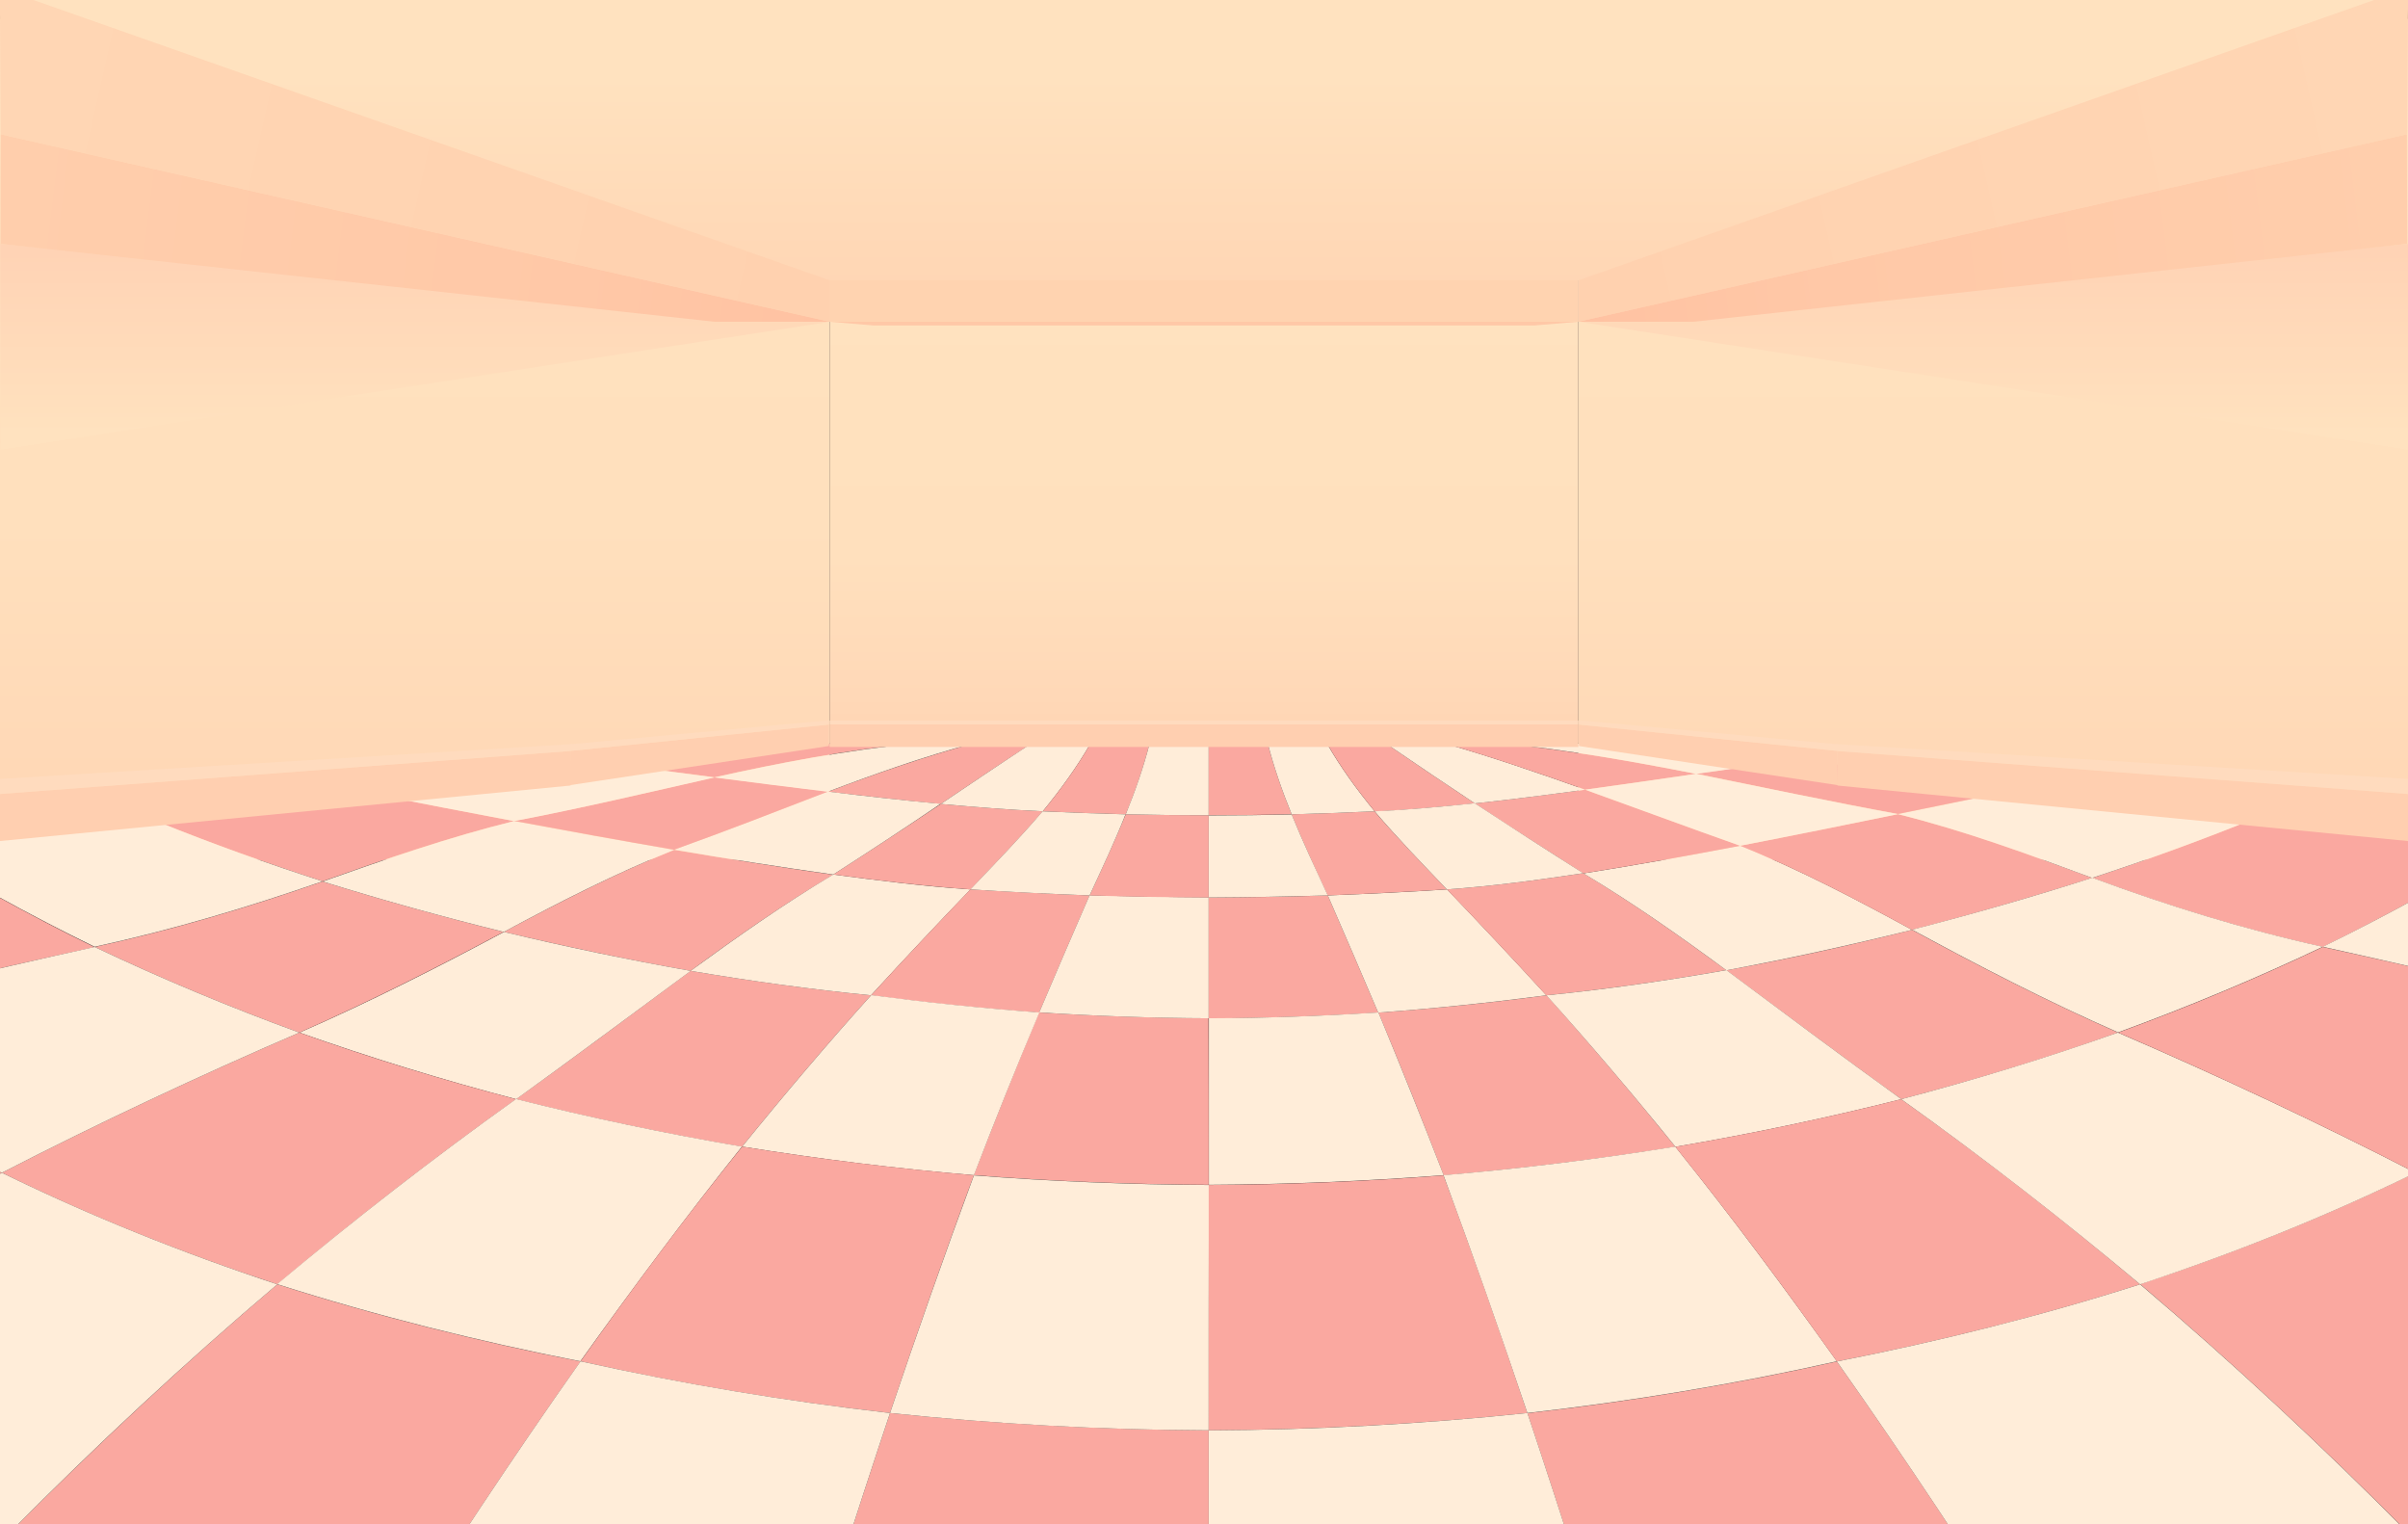<svg xmlns="http://www.w3.org/2000/svg" version="1.1" id="bgff" x="0" y="0" width="1280" height="810" viewBox="0 0 1280 810" xml:space="preserve" enable-background="new 0 0 1280 810" preserveAspectRatio="none"><rect x="0" y="0" width="1280" height="810" fill="#333333" stroke="none"/><linearGradient id="SVGID_1_" gradientUnits="userSpaceOnUse" x1="640" y1="146" x2="640" y2="395"><stop offset="0" stop-color="#FFE2BF"/><stop offset="0.6" stop-color="#FFE0BD"/><stop offset="0.9" stop-color="#FFD8B7"/><stop offset="1" stop-color="#FFD4B3"/></linearGradient><rect x="441" y="146" width="398" height="249" fill="url(#SVGID_1_)"/><linearGradient id="SVGID_2_" gradientUnits="userSpaceOnUse" x1="220.5" y1="10" x2="220.5" y2="457"><stop offset="0" stop-color="#FFE2BF"/><stop offset="0.6" stop-color="#FFE0BD"/><stop offset="0.9" stop-color="#FFD8B6"/><stop offset="1" stop-color="#FFD2B1"/></linearGradient><rect y="10" width="441" height="447" fill="url(#SVGID_2_)"/><rect x="440" y="147" width="399" height="24" fill="#FFD3B0"/><polygon points="839 171 441 171 464.5 173 815.5 173 " fill="#FFC8A7"/><linearGradient id="SVGID_3_" gradientUnits="userSpaceOnUse" x1="220.7" y1="230.4" x2="220.7" y2="133.8"><stop offset="0" stop-color="#FFE2BF"/><stop offset="0.3" stop-color="#FFDDBB"/><stop offset="1" stop-color="#FFD3B5"/></linearGradient><polyline points="441.3 171 0.1 129.6 0.3 239 " fill="url(#SVGID_3_)"/><linearGradient id="SVGID_4_" gradientUnits="userSpaceOnUse" x1="533.4" y1="10" x2="533.4" y2="457" gradientTransform="matrix(-1 0 0 1 1592.885 0)"><stop offset="0" stop-color="#FFE2BF"/><stop offset="0.6" stop-color="#FFE0BD"/><stop offset="0.9" stop-color="#FFD8B6"/><stop offset="1" stop-color="#FFD2B1"/></linearGradient><rect x="839" y="10" width="441" height="447" fill="url(#SVGID_4_)"/><path d="M394.4 609.5c-40.4-6.9-80.3-15.3-120.1-25.3 31.2-22.4 61.9-45.4 92.8-68.2 31.9 5.4 63.8 9.8 95.9 13C439.4 555.2 416.6 582.1 394.4 609.5zM367.1 516c-33.3-5.9-66.4-12.9-99.3-20.7 29.6-15.8 59.3-31.1 90.5-43.6 28.1 4.7 56.3 9.2 84.6 13.2C416.6 480.5 391.8 497.9 367.1 516z" fill="#FAA8A0"/><path d="M463 529c-32.2-3.2-64.1-7.6-95.9-13 24.7-18 49.5-35.5 75.8-51.2 24.3 3.2 48.6 6.3 73 7.9C498 491.3 480.4 510 463 529zM274.4 584.2c-38.9-10.2-77.3-22-115.2-35.4 37.1-16.2 73-34.4 108.7-53.5 32.9 7.9 66 14.8 99.3 20.7C336.2 538.8 305.5 561.8 274.4 584.2z" fill="#FFEDD9"/><path d="M159.1 548.8c-37-13.5-73.2-28.6-108.8-45.5 41.2-9 81.3-20.9 121.1-34.8 31.9 9.9 63.9 18.8 96.3 26.8C232.1 514.3 196.2 532.5 159.1 548.8zM171.5 468.4c-29.4-9.5-58.3-19.8-87-31.4 38.1-5.7 76-11.6 114.4-14.9 24.8 4.8 49.5 9.6 74.3 14.3C238.6 444.9 205.1 456.5 171.5 468.4z" fill="#FAA8A0"/><path d="M267.8 495.3c-32.4-8-64.5-16.9-96.3-26.8 33.6-11.9 67.1-23.5 101.8-32.1 28.3 5.3 56.6 10.4 85 15.3C327.1 464.2 297.4 479.4 267.8 495.3zM50.3 503.2c-34.6-16.9-68.1-35.3-100.7-55.7 45.3-0.7 90.1-4 134.9-10.5 28.6 11.6 57.6 21.9 87 31.4C131.6 482.3 91.6 494.2 50.3 503.2z" fill="#FFEDD9"/><path d="M642.5 629.7c-41.7-0.2-83.3-1.9-124.9-5.1 11.2-29 22.7-57.8 34.7-86.5 30 1.9 60 2.9 90.1 3.1C642.5 570.7 642.5 600.2 642.5 629.7zM552.4 538.2c-29.9-2.2-59.6-5.2-89.4-9.2 17.3-19 35-37.7 52.8-56.3 21.1 1.3 42.2 2.4 63.4 3.2C570.2 496.6 561.2 517.4 552.4 538.2z" fill="#FAA8A0"/><path d="M642.5 541.2c-30.1-0.1-60.1-1.2-90.1-3.1 8.8-20.8 17.8-41.6 26.8-62.3 21.1 0.6 42.2 1 63.3 1.1C642.5 498.4 642.5 519.8 642.5 541.2zM517.7 624.6c-41.3-3.5-82.3-8.6-123.2-15.2 22.2-27.4 45-54.3 68.6-80.5 29.7 3.9 59.5 7 89.4 9.2C540.4 566.8 528.8 595.7 517.7 624.6z" fill="#FFEDD9"/><path d="M890.6 609.5c-40.9 6.6-81.9 11.6-123.2 15.2 -11.2-29-22.7-57.8-34.7-86.5 29.9-2.2 59.6-5.2 89.4-9.2C845.6 555.2 868.4 582.1 890.6 609.5zM732.6 538.2c-30 1.9-60 2.9-90.1 3.1 0-21.4 0-42.9 0-64.3 21.1-0.1 42.2-0.4 63.3-1.1C714.8 496.6 723.8 517.4 732.6 538.2z" fill="#FAA8A0"/><path d="M822 529c-29.7 3.9-59.5 7-89.4 9.2 -8.8-20.8-17.8-41.6-26.8-62.3 21.1-0.8 42.3-1.8 63.4-3.2C787 491.3 804.6 510 822 529zM767.4 624.6c-41.6 3.2-83.1 4.9-124.8 5.1 0-29.5 0-59 0-88.5 30.1-0.1 60.1-1.2 90.1-3.1C744.6 566.8 756.2 595.7 767.4 624.6z" fill="#FFEDD9"/><path d="M1125.9 548.8c-37.9 13.5-76.3 25.2-115.2 35.4 -31.3-22.4-62.1-45.6-93-68.5 33.2-6.1 66-13.3 98.7-21.5C1052.3 513.7 1088.4 532.3 1125.9 548.8zM917.6 515.6c-31.8 5.6-63.6 10.2-95.7 13.4 -17.3-19-35-37.7-52.8-56.3 24.3-1.7 48.4-5 72.5-8.6C868 479.9 892.9 497.5 917.6 515.6z" fill="#FAA8A0"/><path d="M1016.4 494.2c-32.7 8.1-65.6 15.3-98.7 21.5 -24.7-18.2-49.7-35.8-76-51.5 27.9-4.4 55.7-9.4 83.4-14.7C956.6 462.2 986.5 477.9 1016.4 494.2zM1010.7 584.2c-39.7 10-79.7 18.4-120.1 25.3 -22.2-27.4-45-54.3-68.6-80.5 32.1-3.2 63.9-7.8 95.7-13.4C948.6 538.6 979.4 561.7 1010.7 584.2z" fill="#FFEDD9"/><path d="M1335.4 447.6c-32.7 20.3-66.2 38.8-100.7 55.7 -41.9-9.3-82.3-21.8-122.5-36.7 29.3-9.7 58.1-20.1 86.7-31.7C1244.1 442.7 1289.4 446.8 1335.4 447.6zM1112.1 466.6c-31.7 10.1-63.6 19.3-95.8 27.6 -29.9-16.3-59.8-32-91.3-44.7 28-5.4 55.9-11.1 83.9-16.8C1044.2 441.5 1078.1 453.9 1112.1 466.6z" fill="#FAA8A0"/><path d="M1198.8 434.9c-28.5 11.6-57.4 22.1-86.7 31.7 -34.1-12.7-67.9-25.1-103.2-33.9 24.6-5 49.2-10.1 73.8-14.9C1121.8 421.2 1160.2 428.1 1198.8 434.9zM1234.7 503.2c-35.6 16.9-71.8 32-108.8 45.5 -37.4-16.4-73.6-35.1-109.5-54.6 32.2-8.3 64.1-17.4 95.8-27.6C1152.4 481.4 1192.8 493.9 1234.7 503.2z" fill="#FFEDD9"/><path d="M515.9 472.7c-24.4-1.7-48.7-4.7-73-7.9 19.2-12.3 38.2-24.8 57.2-37.5 18.1 1.6 36.1 3.1 54.2 3.9C542 445.5 528.9 459.1 515.9 472.7zM500.1 427.3c-20-1.9-40-4.2-60-6.5 25.3-9.6 50.7-18.4 76.8-25.6 10.5 0 21 0 31.4 0C532.1 405.7 516.1 416.5 500.1 427.3z" fill="#FAA8A0"/><path d="M554.3 431.2c-18.1-0.8-36.2-2.3-54.2-3.9 16-10.8 32-21.6 48.2-32.2 10.5 0 21 0 31.4 0C572.2 408.1 563.8 419.6 554.3 431.2zM442.9 464.8c-28.3-4-56.4-8.4-84.6-13.2 27.4-9.8 54.6-20.4 81.7-30.9 20 2.4 40 4.7 60 6.5C481.1 440 462.1 452.5 442.9 464.8z" fill="#FFEDD9"/><path d="M358.3 451.6c-28.4-4.9-56.7-10-85-15.3 35.7-6.7 71.1-15.1 106.5-23.2 20.1 2.6 40.2 5.2 60.3 7.6C412.8 431.2 385.7 441.8 358.3 451.6zM379.8 413.1c-18.3-2.4-36.6-4.8-54.9-7.1 42.9-6 85.7-10.5 129.1-10.9 10.5 0 21 0 31.4 0C449.7 398.7 414.8 405.3 379.8 413.1z" fill="#FAA8A0"/><path d="M440 420.8c-20.1-2.4-40.2-5-60.3-7.6 35-7.8 69.9-14.4 105.6-18 10.5 0 21 0 31.4 0C490.7 402.3 465.3 411.2 440 420.8zM273.3 436.4c-24.8-4.7-49.6-9.4-74.3-14.3 42.2-3.6 84-10 126-16 18.3 2.3 36.6 4.7 54.9 7.1C344.3 421.2 309 429.6 273.3 436.4z" fill="#FFEDD9"/><path d="M642.5 477c-21.1-0.1-42.2-0.4-63.3-1.1 6.6-14.3 13.2-28.5 19.2-43.1 14.7 0.3 29.4 0.5 44.1 0.5C642.5 447.9 642.5 462.4 642.5 477zM598.4 432.8c-14.7-0.4-29.4-0.9-44.1-1.6 9.5-11.6 17.9-23.1 25.4-36.1 10.5 0 20.9 0 31.4 0C607.8 408 603.5 420.5 598.4 432.8z" fill="#FAA8A0"/><path d="M642.5 433.3c-14.7 0-29.4-0.2-44.1-0.5 5-12.3 9.4-24.8 12.7-37.7 10.5 0 20.9 0 31.4 0C642.5 407.9 642.5 420.6 642.5 433.3zM579.2 475.9c-21.1-0.8-42.3-1.8-63.4-3.2 13-13.6 26.2-27.2 38.4-41.5 14.7 0.7 29.4 1.2 44.1 1.6C592.5 447.4 585.8 461.6 579.2 475.9z" fill="#FFEDD9"/><path d="M769.1 472.7c-21.1 1.3-42.2 2.4-63.4 3.2 -6.6-14.3-13.2-28.5-19.2-43.1 14.7-0.4 29.4-0.9 44.1-1.6C743 445.6 756.1 459.1 769.1 472.7zM686.6 432.8c-14.7 0.3-29.4 0.5-44.1 0.5 0-12.7 0-25.5 0-38.2 10.5 0 20.9 0 31.4 0C677.2 408 681.6 420.5 686.6 432.8z" fill="#FAA8A0"/><path d="M730.7 431.2c-14.7 0.7-29.4 1.2-44.1 1.6 -5-12.3-9.4-24.8-12.7-37.7 10.5 0 20.9 0 31.4 0C712.8 408.1 721.2 419.6 730.7 431.2zM705.8 475.9c-21.1 0.6-42.2 1-63.3 1.1 0-14.5 0-29.1 0-43.6 14.7 0 29.4-0.2 44.1-0.5C692.5 447.4 699.2 461.6 705.8 475.9z" fill="#FFEDD9"/><path d="M925 449.5c-27.7 5.3-55.5 10.3-83.4 14.7 -19.3-12.3-38.5-24.6-57.7-37.2 19.6-2.1 39.2-4.6 58.7-7.3C870.1 429.6 897.5 439.7 925 449.5zM784 427c-17.7 1.8-35.4 3.5-53.2 4.3 -9.5-11.6-17.9-23.1-25.4-36.1 10.5 0 21 0 31.4 0C752.4 405.9 768.1 416.5 784 427z" fill="#FAA8A0"/><path d="M842.7 419.7c-19.5 2.7-39.1 5.2-58.7 7.3 -15.8-10.5-31.6-21.1-47.2-31.8 10.5 0 21 0 31.4 0C793.3 402.4 818 410.9 842.7 419.7zM841.6 464.1c-24.1 3.6-48.2 6.9-72.5 8.6 -13-13.6-26.2-27.2-38.4-41.5 17.8-0.8 35.5-2.4 53.2-4.3C803.1 439.5 822.3 451.9 841.6 464.1z" fill="#FFEDD9"/><path d="M1082.7 417.7c-24.6 4.8-49.2 9.9-73.8 14.9 -35.9-6.6-71.6-14.1-107.3-21.4 18-2.6 35.9-5.1 53.9-7.4C997.9 408.9 1040.2 414.2 1082.7 417.7zM901.6 411.3c-19.6 2.8-39.3 5.7-58.9 8.4 -24.6-8.8-49.3-17.2-74.5-24.5 10.5 0 21 0 31.4 0C833.9 398.8 867.8 404.6 901.6 411.3z" fill="#FAA8A0"/><path d="M955.5 403.9c-18 2.3-35.9 4.9-53.9 7.4 -33.8-6.7-67.7-12.6-102-16.2 10.5 0 21 0 31.4 0C872.8 395.5 914.1 399.2 955.5 403.9zM1008.9 432.7c-27.9 5.7-55.9 11.4-83.9 16.8 -27.5-9.7-54.9-19.9-82.4-29.8 19.7-2.7 39.3-5.5 58.9-8.4C937.4 418.5 973 426.1 1008.9 432.7z" fill="#FFEDD9"/><path d="M204.1 880.6c-67.8-17.6-134.1-39.3-198.7-66.3 45.6-45.8 92.7-89.9 142-131.7 52.9 16.9 106.6 30.3 161.2 41C272.3 774.9 237.7 827.4 204.1 880.6zM147.4 682.6c-50.2-16.6-98.9-36-146.4-59.3 51.9-26.7 104.6-51.4 158.1-74.5 37.9 13.5 76.3 25.2 115.2 35.4C230.7 615.3 188.5 648.1 147.4 682.6z" fill="#FAA8A0"/><path d="M308.5 723.5c-54.5-10.7-108.2-24.1-161.2-41 41.1-34.4 83.3-67.2 127-98.4 39.7 10 79.7 18.4 120.1 25.3C364.6 646.6 336.2 684.8 308.5 723.5zM5.4 814.3c-60.6-26.1-118.8-56.5-174-92.8 55.1-35.2 111.6-67.9 169.6-98.2 47.4 23.2 96.2 42.7 146.4 59.3C98.1 724.4 50.9 768.4 5.4 814.3z" fill="#FFEDD9"/><path d="M-168.6 721.4c-51.3-34.9-98.6-74-141-119.3 60.6-21.1 121.9-39.7 183.9-56.5 40.1 29.6 82.3 55.1 126.7 77.6C-57 653.5-113.5 686.2-168.6 721.4zM-125.7 545.7c-37.3-28.7-71.4-60.2-102.1-95.9 59.1-1.1 118.3-1.6 177.4-2.1 32.7 20.3 66.2 38.8 100.7 55.7C-8.6 516.2-67.4 530.1-125.7 545.7z" fill="#FAA8A0"/><path d="M1 623.3c-44.4-22.5-86.6-48-126.7-77.6 58.4-15.5 117.1-29.4 176-42.4 35.6 16.9 71.8 32 108.8 45.5C105.6 571.9 52.9 596.6 1 623.3zM-309.6 602.1c-39.9-44.3-73.4-92.4-99.8-145.9 60.5-3.3 121.1-5.3 181.6-6.5 30.7 35.8 64.7 67.3 102.1 95.9C-187.7 562.4-249 581-309.6 602.1z" fill="#FFEDD9"/><path d="M642.5 933.6c-74.7-0.2-149.1-4.6-223.3-13.3 17.2-56.7 35.1-113.1 53.9-169.3 56.4 5.9 112.8 8.9 169.4 9.2C642.5 818 642.5 875.8 642.5 933.6zM473.1 751c-55.4-6.3-110.1-15.3-164.5-27.5 27.6-38.8 56-77 85.9-114.1 40.9 6.6 81.9 11.6 123.2 15.2C502.1 666.5 487.4 708.7 473.1 751z" fill="#FAA8A0"/><path d="M642.5 760.2c-56.7-0.2-113.1-3.3-169.4-9.2 14.3-42.3 29.1-84.5 44.6-126.3 41.6 3.2 83.1 4.9 124.9 5.1C642.5 673.2 642.5 716.7 642.5 760.2zM419.2 920.3c-72.5-9-144.2-22-215.1-39.8 33.6-53.2 68.2-105.6 104.5-157 54.4 12.1 109.2 21.2 164.5 27.5C454.3 807.2 436.4 863.6 419.2 920.3z" fill="#FFEDD9"/><path d="M1080.9 880.6c-70.9 17.7-142.6 30.8-215.1 39.8 -17.2-56.7-35.1-113.1-53.9-169.3 55.4-6.3 110.1-15.3 164.5-27.5C1012.7 774.9 1047.3 827.4 1080.9 880.6zM811.9 751c-56.4 5.9-112.8 8.9-169.4 9.2 0-43.5 0-87 0-130.4 41.7-0.2 83.3-1.9 124.8-5.1C782.9 666.5 797.7 708.7 811.9 751z" fill="#FAA8A0"/><path d="M976.4 723.5C922.1 735.7 867.3 744.7 811.9 751c-14.3-42.3-29.1-84.5-44.6-126.4 41.3-3.5 82.3-8.6 123.2-15.2C920.4 646.6 948.8 684.8 976.4 723.5zM865.8 920.3c-74.2 8.6-148.6 13-223.3 13.3 0-57.8 0-115.6 0-173.4 56.7-0.2 113.1-3.3 169.4-9.2C830.7 807.2 848.6 863.6 865.8 920.3z" fill="#FFEDD9"/><path d="M1453.6 721.4c-55.2 36.3-113.3 66.7-174 92.8 -45.5-45.9-92.7-89.8-142-131.7 50.2-16.6 98.9-36 146.4-59.3C1342 653.5 1398.5 686.2 1453.6 721.4zM1137.6 682.6c-52.9 16.9-106.6 30.3-161.2 41 -27.6-38.8-56-77-85.9-114.1 40.4-6.9 80.4-15.3 120.1-25.3C1054.3 615.3 1096.5 648.1 1137.6 682.6z" fill="#FAA8A0"/><path d="M1284 623.3c-47.4 23.2-96.2 42.7-146.4 59.3 -41.1-34.4-83.3-67.2-127-98.4 38.9-10.2 77.3-22 115.2-35.4C1179.4 571.9 1232.1 596.6 1284 623.3zM1279.6 814.3c-64.6 27-130.9 48.7-198.7 66.3 -33.6-53.2-68.2-105.6-104.5-157 54.5-10.7 108.2-24.1 161.2-41C1186.9 724.4 1234.1 768.4 1279.6 814.3z" fill="#FFEDD9"/><path d="M1694.4 456.2c-26.5 53.5-59.9 101.6-99.8 145.9 -60.6-21.1-121.9-39.7-183.9-56.5 37.3-28.7 71.4-60.2 102.1-95.9C1573.4 451 1633.9 453 1694.4 456.2zM1410.7 545.7c-40.1 29.6-82.3 55.1-126.7 77.6 -51.9-26.7-104.6-51.4-158.1-74.5 37-13.5 73.2-28.6 108.8-45.5C1293.6 516.2 1352.4 530.1 1410.7 545.7z" fill="#FAA8A0"/><path d="M1512.8 449.7c-30.7 35.8-64.7 67.3-102.1 95.9 -58.4-15.5-117.1-29.4-176-42.4 34.6-16.9 68.1-35.3 100.7-55.7C1394.6 448.1 1453.7 448.6 1512.8 449.7zM1594.6 602.1c-42.5 45.3-89.7 84.5-141 119.3 -55.1-35.2-111.6-67.9-169.6-98.2 44.4-22.5 86.6-48 126.7-77.6C1472.7 562.4 1534 581 1594.6 602.1z" fill="#FFEDD9"/><linearGradient id="SVGID_5_" gradientUnits="userSpaceOnUse" x1="915.7" y1="230.4" x2="915.7" y2="133.8" gradientTransform="matrix(-1 0 0 1 1975.369 0)"><stop offset="0" stop-color="#FFE2BF"/><stop offset="0.3" stop-color="#FFDDBB"/><stop offset="1" stop-color="#FFD3B5"/></linearGradient><polyline points="839.1 171 1280.3 129.6 1280.1 239 " fill="url(#SVGID_5_)"/><polygon points="976.7 399.1 1280 422 1280 447 976.7 417.5 " fill="#FFCFB0"/><polygon points="976 395.5 1280 414 1280 422 976 399.1 " fill="#FFDBBE"/><polygon points="839.3 385.1 976.7 399.1 976.9 417.3 839.3 396.5 " fill="#FFCFB0"/><polygon points="839.3 382.8 976.9 395.6 976.7 399.1 839.3 385.1 " fill="#FFDBBE"/><linearGradient id="SVGID_6_" gradientUnits="userSpaceOnUse" x1="10.5" y1="34.1" x2="443.5" y2="131.5"><stop offset="0" stop-color="#FFD6B4"/><stop offset="1" stop-color="#FFD1AF"/></linearGradient><polygon points="441 171 0.4 71.4 -0.1 -8.4 441 146.9 " fill="url(#SVGID_6_)"/><linearGradient id="SVGID_7_" gradientUnits="userSpaceOnUse" x1="2.8" y1="100.8" x2="440.3" y2="154.4"><stop offset="0" stop-color="#FFCEAC"/><stop offset="0.7" stop-color="#FFC8A7"/><stop offset="1" stop-color="#FFC2A2"/></linearGradient><polygon points="0.3 129.6 379.7 171 441 171 0.4 71.4 " fill="url(#SVGID_7_)"/><linearGradient id="SVGID_8_" gradientUnits="userSpaceOnUse" x1="499.4" y1="34.1" x2="932.4" y2="131.5" gradientTransform="matrix(-1 0 0 1 1768.885 0)"><stop offset="0" stop-color="#FFD6B4"/><stop offset="1" stop-color="#FFD1AF"/></linearGradient><polygon points="839 171 1279.5 71.4 1280.1 -8.4 839 146.9 " fill="url(#SVGID_8_)"/><linearGradient id="SVGID_9_" gradientUnits="userSpaceOnUse" x1="491.8" y1="100.8" x2="929.3" y2="154.4" gradientTransform="matrix(-1 0 0 1 1768.885 0)"><stop offset="0" stop-color="#FFCEAC"/><stop offset="0.7" stop-color="#FFC8A7"/><stop offset="1" stop-color="#FFC2A2"/></linearGradient><polygon points="1279.6 129.6 900.2 171 838.9 171 1279.4 71.4 " fill="url(#SVGID_9_)"/><linearGradient id="SVGID_10_" gradientUnits="userSpaceOnUse" x1="640" y1="205.3" x2="640" y2="40.7"><stop offset="0" stop-color="#FFD0AF"/><stop offset="1" stop-color="#FFE2BF"/></linearGradient><polygon points="839 149 441 149 -0.1 -6.3 1280.1 -6.4 " fill="url(#SVGID_10_)"/><polygon points="303.2 399.1 0 422 0 447 303.3 417.5 " fill="#FFCFB0"/><polygon points="304 395.5 0 414 0 422 304 399.1 " fill="#FFDBBE"/><polygon points="440.6 385.1 303.2 399.1 303 417.3 440.6 396.5 " fill="#FFCFB0"/><polygon points="440.6 382.8 303 395.6 303.2 399.1 440.6 385.1 " fill="#FFDBBE"/><rect x="441" y="385" width="398" height="12" fill="#FFCFB0"/><rect x="441" y="383" width="398" height="2" fill="#FFDBBE"/></svg>